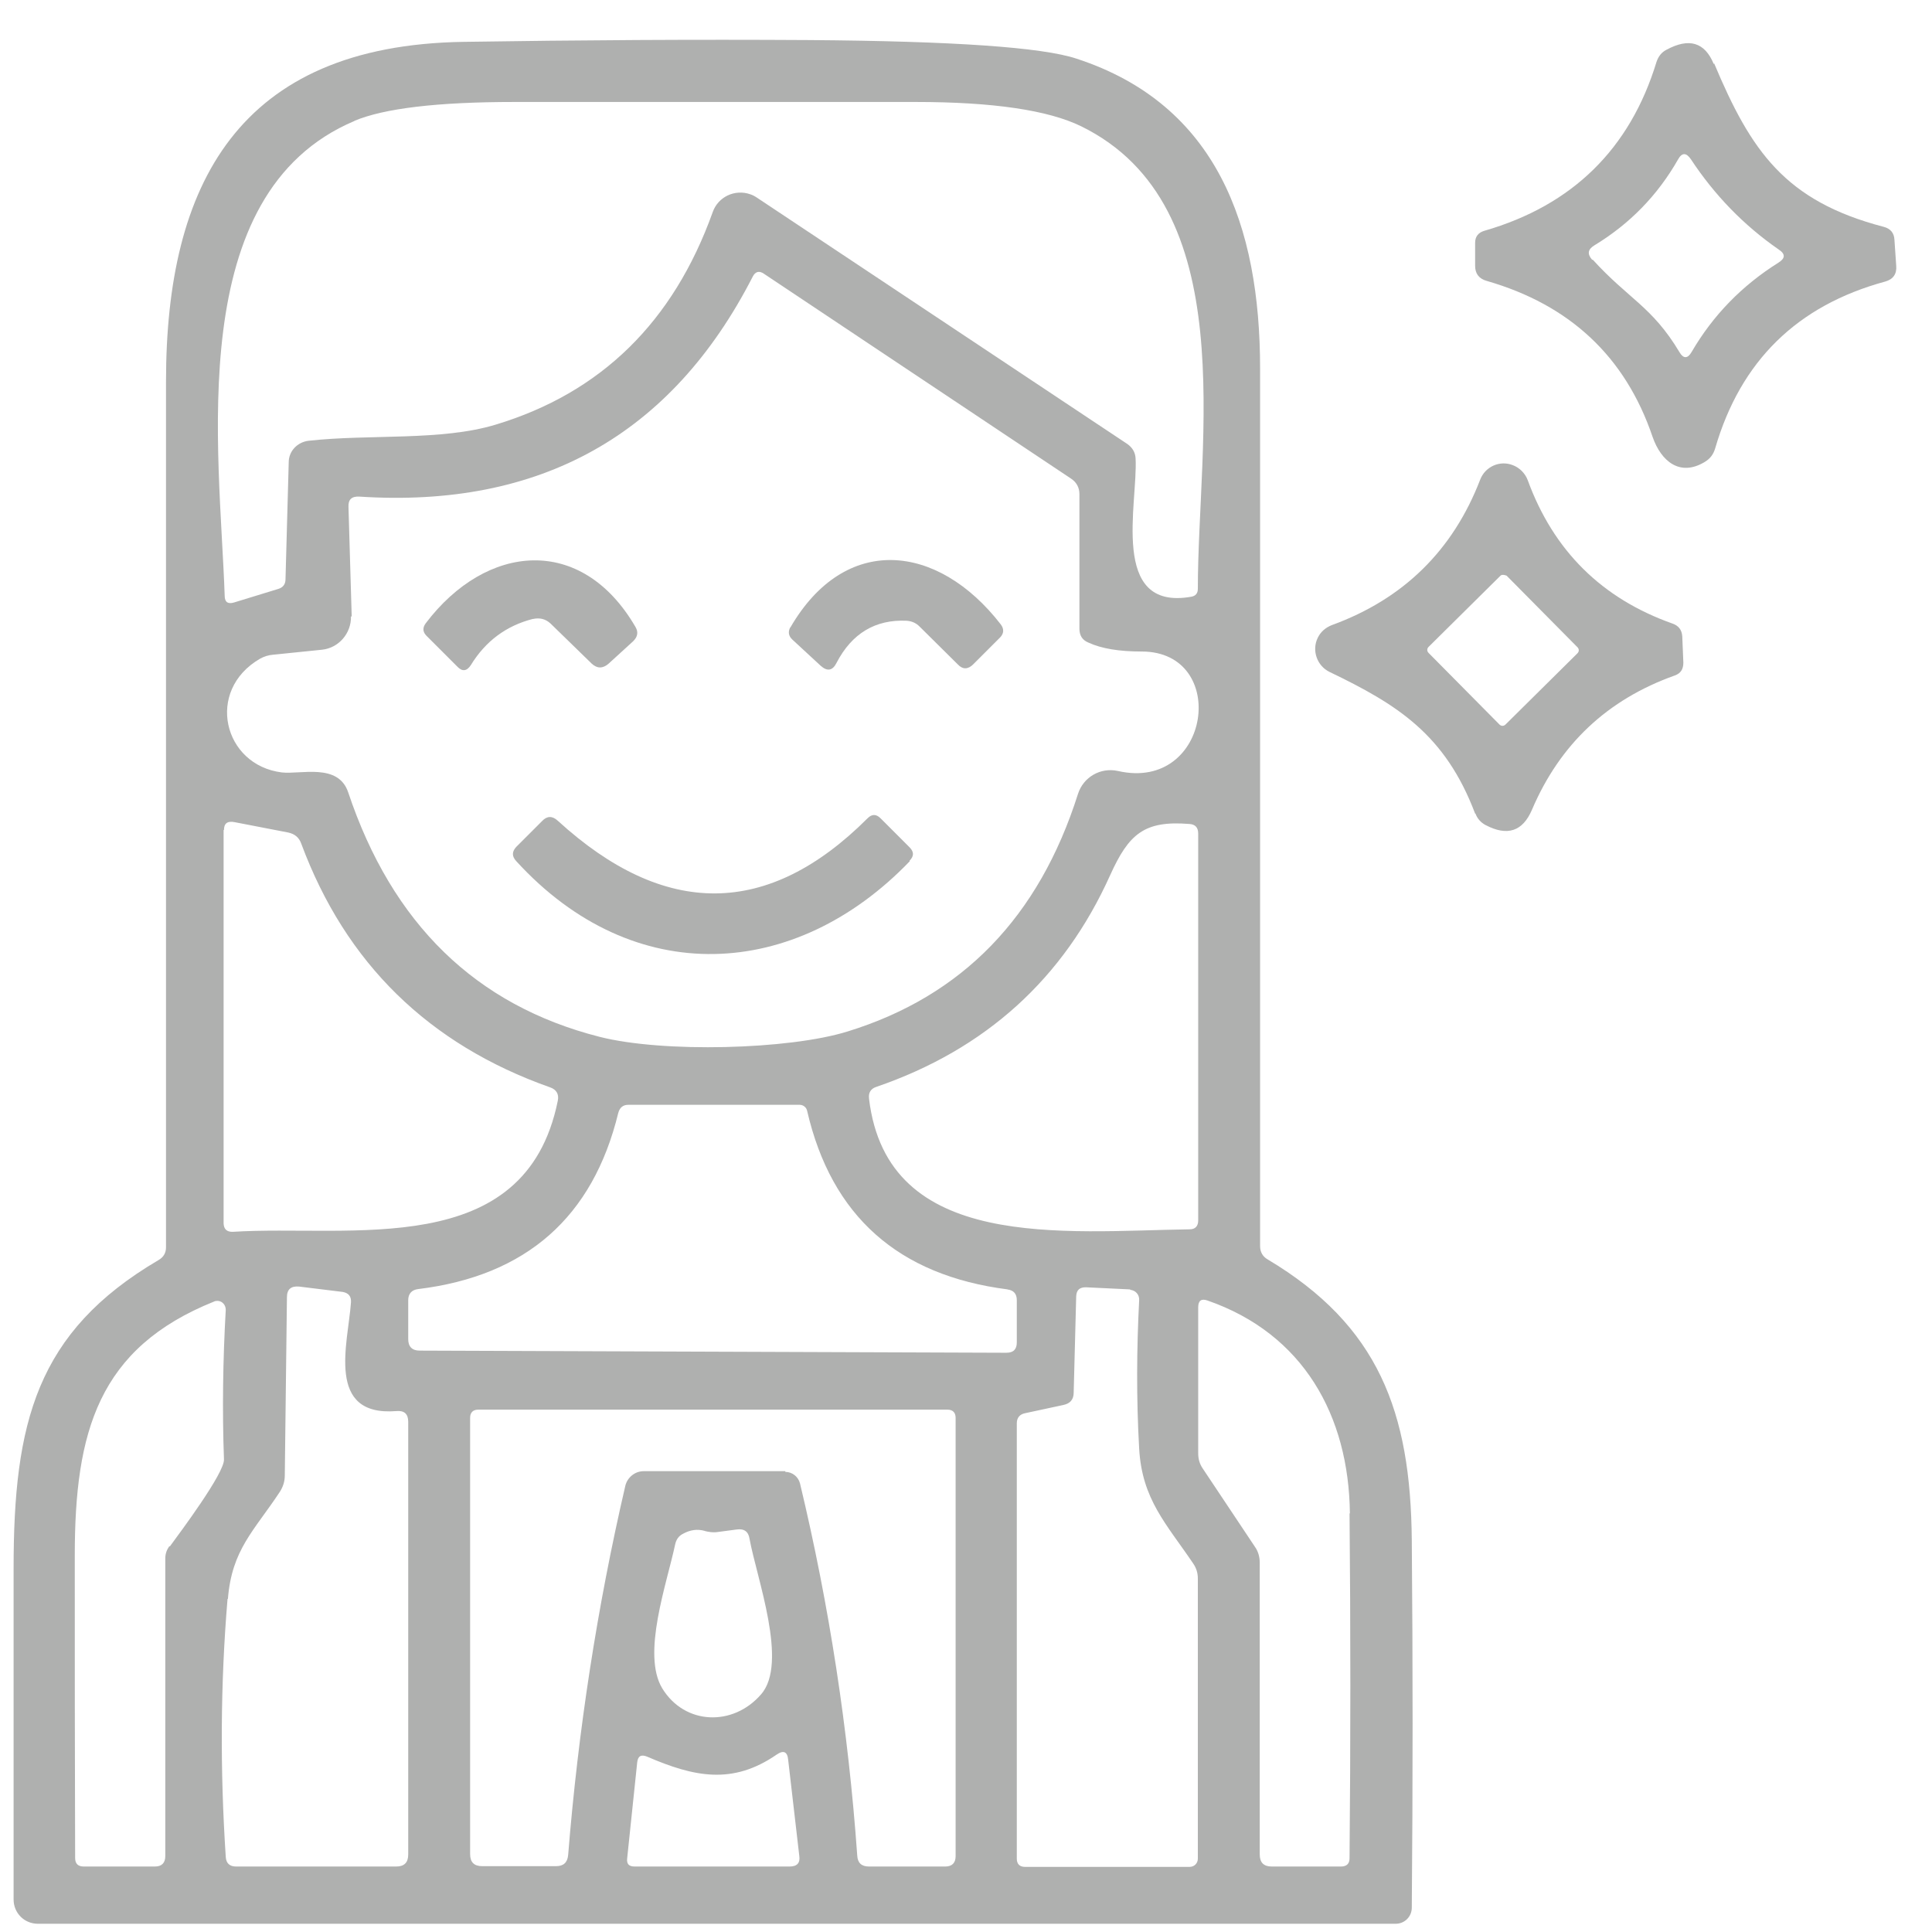 <?xml version="1.0" encoding="UTF-8"?>
<svg id="_Слой_1" data-name="Слой 1" xmlns="http://www.w3.org/2000/svg" width="54" height="54" viewBox="0 0 54 54">
  <defs>
    <style>
      .cls-1 {
        fill: #afb0af;
      }
    </style>
  </defs>
  <path class="cls-1" d="m35.43,35.2c3.1,1.85,4,4.26,4.03,7.86.03,3.41.03,6.83,0,10.26,0,.25-.2.45-.45.45H1.06c-.38,0-.68-.3-.68-.68H.38v-9.25c0-4.07.63-6.61,4.05-8.62.14-.08.21-.2.21-.36,0-8.08,0-16.14,0-24.2,0-5.5,2.02-9.39,8.31-9.49,3.23-.05,6.46-.07,9.69-.05,4,.03,6.49.2,7.45.52,3.92,1.28,5.13,4.67,5.13,8.66,0,8.18,0,16.35,0,24.53,0,.16.07.29.21.37ZM9.91,3.38c-4.81,2.03-3.77,9.19-3.63,13.27,0,.18.09.24.26.19l1.24-.38c.13-.04.2-.13.2-.27l.09-3.27c0-.31.24-.56.55-.6,1.72-.19,3.71.01,5.23-.45,2.95-.89,4.97-2.87,6.07-5.94.15-.43.62-.65,1.05-.5.06.02.12.05.18.09l10.36,6.89c.14.1.22.23.23.4.07,1.25-.74,4.27,1.55,3.87.13-.02.19-.1.19-.22,0-4.15,1.26-10.71-3.26-12.93-.92-.45-2.46-.68-4.63-.68h-11.21c-2.16,0-3.65.18-4.48.53Zm-.1,13.85c.01.47-.34.88-.81.93l-1.37.14c-.13.01-.25.05-.36.11-1.54.89-1.03,2.98.61,3.18.52.06,1.57-.27,1.85.55,1.23,3.68,3.57,5.96,7.03,6.84,1.77.45,5.29.36,6.93-.15,3.21-.99,5.35-3.2,6.44-6.64.15-.47.63-.75,1.12-.64,2.6.59,3.12-3.34.66-3.34-.63,0-1.12-.08-1.49-.25-.17-.07-.25-.2-.25-.39v-3.76c0-.18-.08-.33-.23-.43l-8.59-5.73c-.13-.09-.24-.06-.31.08-2.27,4.43-5.94,6.48-11,6.15-.21-.01-.31.08-.3.29l.09,3.06Zm-3.56,5.97v11c.01.16.09.23.25.23,3.29-.21,8.18.83,9.09-3.66.04-.19-.04-.32-.22-.38-3.39-1.2-5.71-3.47-6.95-6.81-.06-.17-.18-.27-.36-.31l-1.5-.29c-.2-.04-.3.03-.3.22Zm18.04,7.51c.51,4.29,5.45,3.7,8.96,3.65.16,0,.24-.09.24-.25v-10.81c0-.17-.08-.26-.25-.27-1.26-.1-1.69.28-2.21,1.43-1.3,2.89-3.48,4.87-6.54,5.92-.15.05-.22.16-.2.32Zm3.88,5.33c-3.06-.39-4.93-2.05-5.61-4.99-.02-.1-.11-.17-.21-.17h-4.79c-.15,0-.24.08-.28.23-.71,2.91-2.57,4.55-5.59,4.92-.18.02-.28.13-.28.31v1.09c0,.21.11.32.32.32l16.4.06c.2,0,.29-.1.29-.29v-1.18c0-.18-.09-.28-.27-.3Zm-21.81,8.65c-.2,2.38-.21,4.78-.05,7.21.01.18.11.27.29.27h4.47c.23,0,.34-.11.34-.34v-12.09c0-.22-.11-.32-.33-.3-1.99.16-1.35-1.9-1.27-3.04.01-.17-.07-.26-.23-.29l-1.22-.15c-.23-.02-.34.08-.34.3l-.06,4.98c0,.17-.05.32-.14.46-.72,1.09-1.34,1.61-1.45,2.99Zm25.24-8.65l-1.25-.06c-.17,0-.26.07-.27.25l-.07,2.69c0,.2-.1.31-.29.35l-1.07.23c-.15.03-.23.13-.23.28v12.17c0,.15.08.23.23.23h4.6c.13,0,.23-.1.23-.23v-7.83c0-.15-.04-.29-.13-.42-.75-1.11-1.43-1.79-1.51-3.21-.08-1.41-.07-2.8,0-4.15.01-.15-.1-.28-.26-.29,0,0,0,0,0,0Zm-26.85,7.18c.27-.37,1.53-2.05,1.51-2.43-.05-1.37-.03-2.77.05-4.18,0-.13-.09-.24-.22-.25-.04,0-.07,0-.11.02-3.23,1.3-3.89,3.63-3.89,7.1,0,2.81,0,5.63.01,8.45,0,.16.08.24.24.24h1.99c.19,0,.29-.1.29-.29v-8.32c0-.13.04-.24.11-.34Zm32.98-.92c-.03-2.73-1.3-5.02-3.98-5.95-.17-.06-.26,0-.26.19v4.08c0,.16.04.3.13.43l1.46,2.19c.09.13.13.28.13.44v8.15c0,.23.11.34.34.34h1.93c.16,0,.24-.08.24-.23.03-3.23.03-6.44,0-9.64Zm-15.78-1.16c.19,0,.36.13.41.32.82,3.42,1.35,6.89,1.6,10.4.01.21.12.31.33.31h2.13c.19,0,.29-.1.29-.29v-12.25c0-.15-.08-.23-.23-.23h-13.11c-.15,0-.23.08-.23.23v12.19c0,.23.11.34.34.34h2.06c.21,0,.32-.1.34-.31.28-3.48.81-6.93,1.6-10.33.06-.23.27-.4.51-.4h3.96Zm-2.25,1.65c-.21-.06-.41-.03-.61.08-.12.06-.19.16-.22.3-.23,1.09-.94,3.06-.36,4.02.63,1.03,1.98,1.07,2.76.17.77-.87-.12-3.25-.32-4.35-.03-.2-.15-.29-.36-.26l-.53.07c-.13.02-.25,0-.37-.03Zm2.01,6.25c-1.23.85-2.3.63-3.62.06-.17-.07-.26-.02-.28.16l-.28,2.68c-.02.16.05.23.21.23h4.33c.21,0,.3-.1.27-.3l-.31-2.68c-.02-.23-.13-.28-.32-.15Z"/>
  <path class="cls-1" d="m47.91,1.77c1.03,2.45,1.98,3.85,4.74,4.57.19.05.29.17.3.36l.05.73c.02.23-.09.38-.31.44-2.46.67-4.04,2.22-4.75,4.66-.05.17-.14.29-.29.38-.69.42-1.22-.01-1.46-.7-.76-2.24-2.31-3.69-4.64-4.36-.21-.06-.32-.2-.32-.42v-.64c0-.18.09-.29.26-.34,2.46-.71,4.07-2.29,4.81-4.72.05-.15.14-.27.28-.34.63-.34,1.07-.21,1.32.4Zm-3.39,5.49c1,1.1,1.66,1.31,2.42,2.58.11.19.23.19.34,0,.6-1.03,1.41-1.86,2.43-2.5.19-.12.2-.24,0-.37-.98-.68-1.79-1.52-2.45-2.52-.13-.19-.25-.19-.36.01-.57,1-1.35,1.8-2.34,2.4-.18.11-.2.24-.06.4Z"/>
  <path class="cls-1" d="m41.23,22.74c-.84-2.22-2.18-3.05-4.07-3.96-.35-.17-.5-.6-.33-.95.08-.17.22-.29.4-.36,2-.73,3.38-2.09,4.14-4.06.14-.37.55-.55.91-.41.19.07.35.23.42.42.72,1.97,2.07,3.31,4.05,4.01.17.06.26.18.27.36l.03.73c0,.18-.07.3-.24.36-1.88.67-3.21,1.92-3.99,3.75-.26.61-.69.75-1.3.43-.13-.07-.23-.18-.28-.32Zm.88-6.65s-.12-.05-.17,0h0s-2.01,1.99-2.01,1.99c-.05.05-.05.12,0,.17h0s1.98,2,1.98,2c.05.05.12.05.17,0h0s2.01-1.99,2.01-1.99c.05-.05.05-.12,0-.17h0s-1.98-2-1.98-2Z"/>
  <path class="cls-1" d="m14.89,17.3c-.74.19-1.32.62-1.73,1.29-.11.17-.24.19-.38.04l-.86-.86c-.11-.11-.11-.23-.02-.35,1.69-2.23,4.35-2.49,5.86.1.09.15.06.28-.06.4l-.69.63c-.16.14-.32.14-.47,0l-1.15-1.12c-.14-.13-.3-.17-.49-.13Z"/>
  <path class="cls-1" d="m22.09,17.54c1.53-2.64,4.12-2.36,5.88-.09.1.13.09.26-.02.37l-.75.75c-.14.14-.29.15-.43,0l-1.07-1.06c-.1-.1-.22-.15-.36-.16-.87-.04-1.53.35-1.96,1.18-.11.22-.26.24-.44.08l-.79-.73c-.11-.1-.13-.22-.06-.35Z"/>
  <path class="cls-1" d="m25.43,24.07c-3.2,3.33-7.72,3.59-11,0-.13-.14-.12-.27,0-.4l.72-.72c.14-.15.29-.15.44-.01,2.99,2.73,5.88,2.71,8.66-.07.12-.12.24-.12.36,0l.81.81c.13.13.13.25,0,.38Z"/>
</svg>